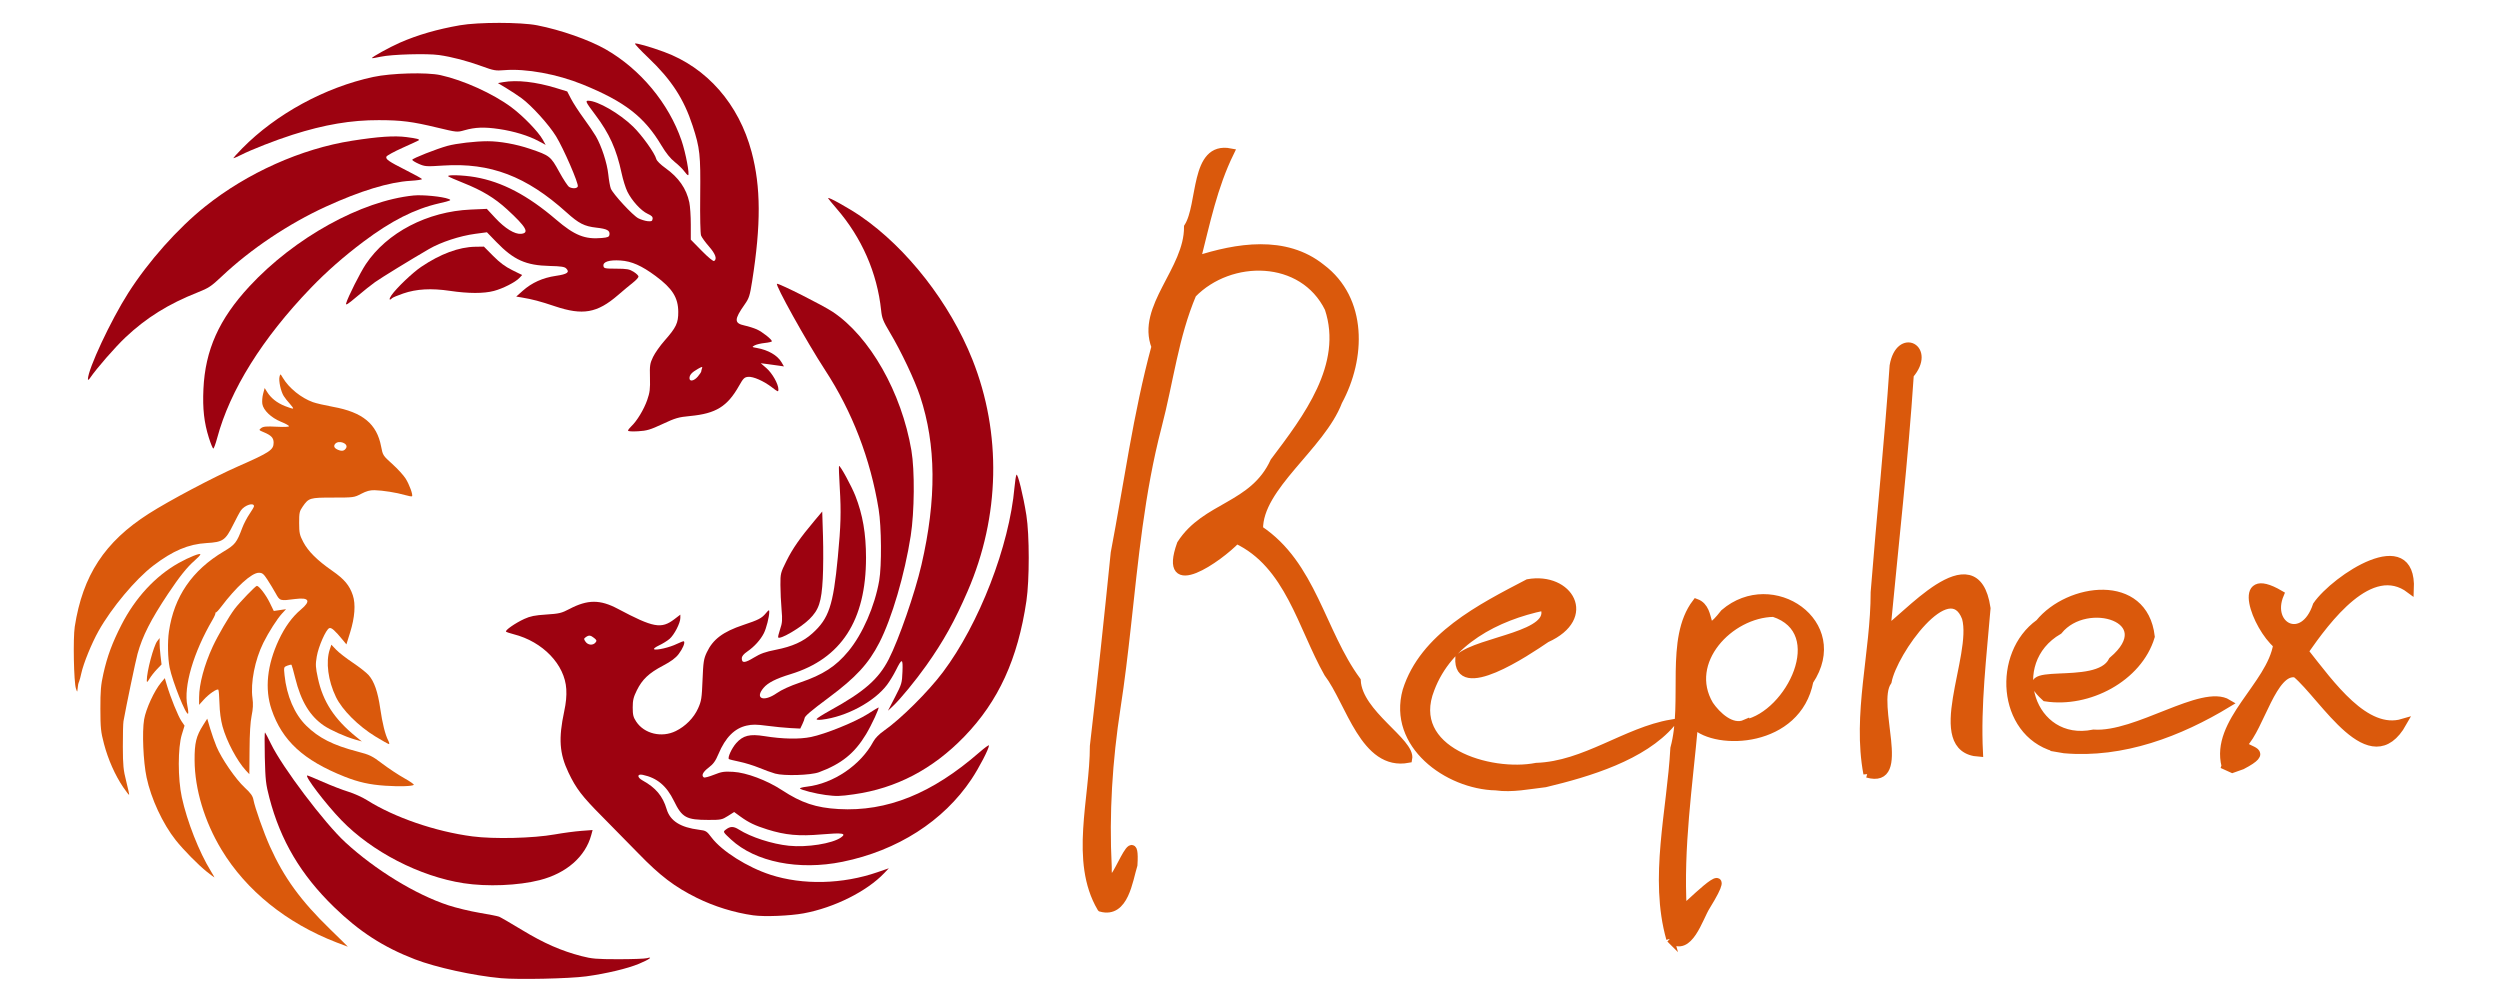 <?xml version="1.0" encoding="UTF-8" standalone="no"?>
<!-- Created with Inkscape (http://www.inkscape.org/) -->

<svg
   width="640mm"
   height="256mm"
   viewBox="0 0 640 256"
   version="1.1"
   id="svg5"
   xml:space="preserve"
   xmlns="http://www.w3.org/2000/svg"
   xmlns:svg="http://www.w3.org/2000/svg"><defs
     id="defs2" /><g
     id="layer1"><g
       id="g4798"
       transform="matrix(0.949,0,0,0.949,55.175,-33.327)"
       style="stroke-width:1;stroke-dasharray:none"><path
         style="fill:#da590c;fill-opacity:1;stroke:#da590c;stroke-width:2.108;stroke-dasharray:none;stroke-opacity:1"
         d="m 392.394,288.367 c -4.651,-16.42 0.193,-34.472 1.111,-51.402 3.435,-12.53 -1.549,-29.464 5.893,-39.257 4.915,1.784 1.179,10.904 7.582,2.765 12.995,-11.164 33.409,2.801 23.005,18.381 -3.249,16.879 -25.121,17.715 -31.116,11.737 -1.496,16.515 -3.997,33.204 -3.044,49.874 5.007,-4.497 14.28,-13.789 6.329,-0.872 -1.952,3.017 -4.684,12.897 -9.76,8.773 z m 20.277,-58.064 c 11.991,-2.447 23.082,-24.848 7.628,-29.831 -11.842,0.202 -24.175,13.15 -17.266,24.778 1.924,2.819 5.931,6.7 9.637,5.053 z m -173.807,49.717 c -7.42,-12.61 -1.949,-29.399 -1.951,-43.642 2.02,-17.325 3.893,-34.935 5.622,-52.109 3.534,-18.489 6.061,-37.462 10.989,-55.624 -4.125,-10.658 8.867,-20.685 8.789,-32.306 3.832,-5.977 1.522,-22.064 11.412,-20.151 -4.578,9.372 -6.454,18.881 -9.057,29.048 10.713,-3.462 23.863,-5.735 33.659,2.133 11.405,8.558 10.891,24.404 4.562,36.048 -4.6,12.101 -21.526,23.005 -21.367,34.485 14.364,9.5 16.759,27.744 26.359,40.815 0.422,8.932 14.8,16.562 13.88,21.129 -11.901,2.268 -15.745,-15.265 -21.7,-23.124 -7.071,-12.486 -10.509,-29.369 -24.638,-35.992 -4.579,4.839 -20.345,15.998 -15.03,1.138 6.674,-10.412 19.54,-9.968 25.175,-22.25 8.704,-11.565 19.801,-25.942 14.687,-41.316 -6.982,-14.208 -26.539,-14.3 -36.712,-3.84 -4.863,11.51 -6.131,23.308 -9.383,35.757 -4.619,17.684 -6.302,35.921 -8.308,54.074 -0.801,7.249 -1.653,14.485 -2.765,21.667 -2.211,14.291 -3.112,28.563 -2.381,43.072 -0.227,12.802 7.848,-15.191 6.935,-0.587 -1.279,4.123 -2.368,13.32 -8.777,11.576 z m 106.532,-32.737 c -13.112,-0.319 -28.159,-11.322 -24.123,-25.852 4.589,-14.59 20.021,-22.368 32.775,-29.025 11.065,-1.967 17.809,9.203 4.965,14.995 -5.29,3.603 -24.2,16.324 -23.521,5.114 5.57,-4.769 26.247,-6.014 22.865,-13.736 -12.794,2.645 -25.763,9.377 -30.583,22.204 -6.573,16.631 15.987,23.431 28.539,20.974 13.061,-0.432 24.119,-9.584 36.387,-11.689 -7.693,8.957 -22.155,13.321 -33.997,16.159 -4.391,0.498 -8.891,1.479 -13.306,0.855 z m 100.177,-3.438 c -3.011,-16.051 1.98,-32.659 1.964,-48.967 1.597,-20.385 3.73,-40.66 5.111,-61.085 1.617,-9.392 10.532,-4.684 4.42,2.43 -1.518,22.899 -4.105,45.714 -6.274,68.587 3.987,-1.734 24.006,-25.955 26.977,-5.608 -1.075,12.97 -2.687,26.096 -2.044,38.995 -14.19,-0.955 -0.68,-26.053 -3.572,-36.415 -4.487,-11.872 -19.562,9.15 -21.062,17.17 -4.33,6.206 5.814,28.103 -5.52,24.892 z m 96.617,-2.133 c -3.036,-11.862 12.184,-21.712 13.935,-32.668 -5.677,-4.769 -11.822,-21.019 0.792,-13.619 -3.644,8.669 6.318,13.777 9.898,2.966 4.994,-7.211 25.921,-21.086 25.157,-4.287 -10.602,-7.98 -22.461,8.162 -28.444,16.741 7.132,8.993 16.434,22.223 26.527,19.232 -8.76,15.591 -21.295,-6.951 -28.865,-13.246 -6.17,-1.274 -9.591,14.561 -14.179,19.106 1.218,1.888 7.492,1.607 -0.347,5.695 l -2.611,0.925 -1.864,-0.844 z m -46.166,-4.909 c -14.413,-4.233 -15.671,-25.313 -4.07,-33.61 8.008,-9.847 28.256,-12.508 30.115,3.639 -3.353,11.16 -16.876,18.259 -28.433,16.438 -10.567,-9.559 13.976,-1.535 18.091,-9.976 13.13,-11.118 -6.905,-17.407 -14.522,-8.066 -14.682,8.492 -7.552,31.225 9.412,27.754 11.642,0.807 29.348,-12.355 36.265,-8.14 -13.101,7.95 -28.428,13.807 -44.152,12.424 l -2.706,-0.462 z"
         id="path402" /><g
         id="g8527"
         transform="translate(0.564,60.95)"
         style="stroke-width:1;stroke-dasharray:none"><path
           style="fill:#9d0210;fill-opacity:1;stroke-width:1;stroke-dasharray:none"
           d="M 6.65,14.175 C 15.8,4.9 28.962,-2.269 41.994,-5.074 46.854,-6.12 56.417,-6.379 60.124,-5.564 c 6.151,1.351 14.185,4.992 19.118,8.665 3.172,2.361 7.257,6.577 8.454,8.725 l 0.799,1.433 -1.857,-1.003 C 83.891,10.771 79.946,9.564 75.923,8.974 71.931,8.39 69.492,8.477 66.574,9.31 64.607,9.871 64.558,9.866 59.234,8.588 52.44,6.956 49.642,6.599 43.506,6.579 36.033,6.554 28.818,7.775 20.223,10.518 15.542,12.011 9.198,14.497 6.212,16.007 c -0.915,0.463 -1.784,0.841 -1.931,0.841 -0.147,0 0.919,-1.203 2.37,-2.673 z"
           id="path1050" /><path
           style="fill:#9d0210;fill-opacity:1;stroke-width:1;stroke-dasharray:none"
           d="m 125.862,20.351 c -0.424,-0.596 -1.566,-1.711 -2.538,-2.48 -1.181,-0.933 -2.365,-2.4 -3.571,-4.423 C 115.122,5.68 109.862,1.597 98.535,-3.022 91.599,-5.85 83.152,-7.392 77.288,-6.901 c -2.28,0.191 -2.822,0.096 -5.974,-1.053 -4.015,-1.463 -8.073,-2.524 -11.58,-3.028 -3.227,-0.464 -12.778,-0.194 -15.699,0.443 -1.261,0.275 -2.345,0.452 -2.409,0.393 -0.217,-0.202 4.762,-2.957 7.556,-4.181 4.766,-2.088 10.076,-3.625 16.195,-4.689 4.963,-0.863 16.395,-0.857 20.814,0.009 6.431,1.262 14.019,3.924 18.521,6.498 9.327,5.333 17.008,14.579 20.432,24.593 1.116,3.263 2.267,9.349 1.768,9.349 -0.154,0 -0.627,-0.487 -1.051,-1.083 z"
           id="path1048" /><path
           style="fill:#9d0210;fill-opacity:1;stroke-width:1;stroke-dasharray:none"
           d="m 46.904,53.801 c 1.37,-1.963 5.671,-6.067 8.02,-7.651 5.183,-3.495 10.163,-5.348 14.566,-5.417 l 2.348,-0.037 2.489,2.513 c 1.782,1.799 3.246,2.888 5.156,3.832 l 2.667,1.318 -0.744,0.792 c -1.072,1.141 -4.461,2.864 -6.885,3.5 -2.748,0.722 -6.829,0.715 -11.805,-0.018 -5.107,-0.753 -9.061,-0.531 -12.672,0.712 -1.448,0.498 -2.789,1.062 -2.981,1.254 -0.796,0.796 -0.903,0.265 -0.161,-0.798 z"
           id="path1046" /><path
           style="fill:#9d0210;fill-opacity:1;stroke-width:1;stroke-dasharray:none"
           d="m -34.987,76.459 c 0,-2.691 6.167,-15.873 10.889,-23.275 5.43,-8.512 13.356,-17.42 20.755,-23.326 11.371,-9.077 25.896,-15.576 39.617,-17.727 7.119,-1.116 11.406,-1.404 14.658,-0.984 2.878,0.371 3.666,0.583 3.304,0.886 -0.081,0.068 -2.027,0.967 -4.325,1.998 -2.298,1.031 -4.267,2.107 -4.377,2.391 -0.268,0.698 0.6,1.297 5.367,3.705 2.225,1.124 4.127,2.174 4.225,2.334 0.099,0.16 -1.285,0.376 -3.075,0.48 -5.766,0.336 -13.55,2.709 -22.834,6.962 -10.081,4.618 -20.302,11.463 -28.074,18.801 -2.869,2.709 -3.551,3.162 -6.526,4.34 -7.894,3.124 -13.825,6.817 -19.453,12.112 -2.768,2.604 -7.81,8.381 -9.558,10.951 -0.362,0.532 -0.593,0.67 -0.593,0.354 z"
           id="path1044" /><path
           id="path1040"
           style="fill:#9d0210;fill-opacity:1;stroke-width:1;stroke-dasharray:none"
           d="m 110.71,90.333 c 0,-0.185 0.405,-0.717 0.899,-1.181 1.505,-1.414 3.395,-4.542 4.278,-7.08 0.707,-2.033 0.822,-2.968 0.742,-6.033 -0.086,-3.294 -0.01,-3.806 0.83,-5.568 0.508,-1.067 1.906,-3.052 3.106,-4.41 3.133,-3.546 3.714,-4.767 3.696,-7.761 -0.023,-3.851 -1.581,-6.32 -6.099,-9.67 -3.773,-2.797 -6.483,-3.996 -9.472,-4.191 -3.064,-0.199 -4.774,0.343 -4.612,1.462 0.099,0.679 0.343,0.731 3.458,0.744 2.883,0.011 3.536,0.128 4.674,0.836 0.728,0.452 1.323,1.034 1.323,1.293 0,0.259 -0.675,0.997 -1.499,1.641 -0.825,0.644 -2.641,2.158 -4.036,3.365 -5.611,4.853 -9.498,5.536 -17.042,2.997 -3.935,-1.324 -6.064,-1.886 -8.996,-2.373 l -1.411,-0.234 1.764,-1.568 c 2.446,-2.175 5.409,-3.507 8.936,-4.019 3.099,-0.449 3.812,-0.969 2.767,-2.014 -0.435,-0.435 -1.438,-0.584 -4.37,-0.652 -6.5,-0.149 -9.74,-1.599 -14.457,-6.468 l -2.542,-2.624 -3.155,0.42 c -4.138,0.551 -9.261,2.235 -12.47,4.099 -5.053,2.935 -12.837,7.711 -14.573,8.941 -0.97,0.688 -3.172,2.442 -4.894,3.899 -2.475,2.095 -3.079,2.47 -2.887,1.795 0.48,-1.69 3.797,-8.277 5.306,-10.539 5.706,-8.551 16.619,-14.231 28.319,-14.74 l 4.325,-0.188 2.283,2.458 c 2.626,2.827 5.255,4.44 6.967,4.275 2.318,-0.224 1.389,-1.843 -3.781,-6.592 -3.341,-3.069 -6.745,-5.125 -11.827,-7.146 -2.037,-0.81 -3.855,-1.607 -4.039,-1.772 -0.54,-0.482 4.036,-0.345 7.256,0.217 7.257,1.268 14.164,4.894 21.83,11.459 4.968,4.254 7.759,5.375 12.347,4.958 1.63,-0.148 1.957,-0.294 2.046,-0.913 0.16,-1.117 -0.661,-1.554 -3.517,-1.875 C 98.918,35.214 97.442,34.461 94.125,31.471 83.27,21.687 73.579,18.002 60.871,18.826 c -4.607,0.299 -4.952,0.275 -6.615,-0.459 -0.965,-0.426 -1.754,-0.917 -1.754,-1.092 0,-0.36 6.573,-2.956 9.525,-3.763 2.41,-0.659 7.478,-1.244 10.802,-1.248 3.289,-0.004 7.698,0.788 11.423,2.051 5.357,1.816 5.595,2.004 7.9,6.213 1.126,2.057 2.339,3.896 2.695,4.087 0.933,0.5 2.097,0.426 2.316,-0.146 C 97.445,23.734 93.325,14.231 91.292,10.929 89.341,7.757 84.702,2.64 81.959,0.634 80.989,-0.076 79.163,-1.279 77.902,-2.039 l -2.293,-1.383 1.411,-0.252 c 3.685,-0.657 8.833,-0.083 14.314,1.596 l 2.972,0.91 1.054,2.03 c 0.58,1.117 2.104,3.464 3.387,5.215 1.283,1.752 2.757,3.921 3.277,4.82 1.556,2.693 3.038,7.233 3.363,10.304 0.168,1.583 0.475,3.309 0.684,3.836 0.58,1.465 5.939,7.261 7.406,8.009 0.715,0.365 1.853,0.719 2.529,0.786 1.025,0.103 1.247,0.001 1.335,-0.609 0.08,-0.561 -0.237,-0.887 -1.355,-1.391 -1.744,-0.786 -4.263,-3.549 -5.461,-5.99 -0.476,-0.97 -1.171,-3.197 -1.545,-4.948 C 107.601,14.424 105.688,10.189 101.837,5.077 99.32,1.737 99.116,1.322 100.001,1.337 c 2.556,0.045 8.428,3.44 12.07,6.978 2.407,2.338 5.872,7.181 6.268,8.761 0.118,0.472 1.156,1.499 2.44,2.415 3.593,2.564 5.678,5.556 6.468,9.28 0.218,1.028 0.396,3.709 0.396,5.958 v 4.089 l 2.948,3.002 c 1.755,1.787 3.111,2.901 3.351,2.752 0.851,-0.526 0.358,-1.913 -1.39,-3.911 -0.986,-1.127 -1.947,-2.454 -2.135,-2.948 -0.201,-0.528 -0.298,-4.982 -0.235,-10.794 0.118,-11.018 -0.072,-12.776 -2.042,-18.819 -2.365,-7.254 -5.727,-12.417 -11.946,-18.342 -2.095,-1.997 -3.719,-3.721 -3.608,-3.832 0.231,-0.231 4.18,0.898 7.824,2.237 11.606,4.264 20.197,14.077 23.637,27 2.511,9.436 2.554,19.593 0.147,34.847 -0.626,3.967 -0.828,4.597 -2.009,6.275 -2.873,4.08 -2.877,5.087 -0.023,5.699 1.001,0.215 2.478,0.681 3.282,1.037 1.461,0.646 4.071,2.701 4.071,3.205 0,0.147 -0.86,0.356 -1.91,0.464 -1.051,0.108 -2.281,0.4 -2.734,0.649 -0.8,0.439 -0.783,0.459 0.62,0.706 3.03,0.535 5.544,1.994 6.624,3.843 l 0.66,1.13 -1.365,-0.205 c -0.751,-0.113 -2.159,-0.307 -3.129,-0.432 l -1.764,-0.227 1.547,1.345 c 1.573,1.367 3.205,4.266 3.212,5.703 0.003,0.75 -0.084,0.724 -1.672,-0.495 -2.301,-1.766 -5.117,-3.012 -6.505,-2.877 -0.99,0.097 -1.303,0.404 -2.407,2.36 -3.184,5.645 -6.242,7.542 -13.225,8.204 -3.144,0.298 -3.95,0.531 -7.408,2.143 -3.357,1.564 -4.25,1.83 -6.615,1.971 -1.614,0.096 -2.734,0.025 -2.734,-0.174 z m 18.842,-14.598 c 0.502,-0.597 0.913,-1.219 0.913,-1.382 0,-0.163 0.099,-0.554 0.219,-0.868 0.178,-0.464 -0.037,-0.426 -1.147,0.205 -1.614,0.917 -2.248,1.62 -2.248,2.493 0,1.009 1.243,0.763 2.262,-0.447 z" /><path
           style="fill:#9d0210;fill-opacity:1;stroke-width:1;stroke-dasharray:none"
           d="M -2.357,92.269 C -3.656,88.156 -4.072,84.44 -3.828,79.113 -3.347,68.587 0.378,60.27 8.575,51.421 20.721,38.309 38.752,28.325 52.855,26.904 c 2.42,-0.244 7.812,0.287 9.441,0.929 0.886,0.349 0.676,0.447 -2.562,1.193 -6.608,1.521 -12.887,4.704 -20.399,10.341 -5.259,3.946 -9.982,8.099 -14.204,12.489 -13.097,13.617 -21.799,27.569 -25.26,40.499 -0.414,1.546 -0.878,2.81 -1.033,2.81 -0.154,0 -0.692,-1.303 -1.195,-2.896 z"
           id="path1038" /><path
           style="fill:#9d0210;fill-opacity:1;stroke-width:1;stroke-dasharray:none"
           d="m 151.222,146.142 c -0.101,-0.101 0.128,-1.095 0.508,-2.209 0.599,-1.756 0.652,-2.471 0.396,-5.377 -0.162,-1.843 -0.3,-4.795 -0.306,-6.56 -0.011,-3.123 0.033,-3.297 1.64,-6.526 1.668,-3.351 3.654,-6.203 7.521,-10.801 l 2.117,-2.517 0.204,6.588 c 0.112,3.623 0.085,8.81 -0.059,11.526 -0.334,6.279 -1.039,8.405 -3.629,10.944 -2.334,2.289 -7.814,5.509 -8.391,4.932 z"
           id="path1036" /><path
           style="fill:#da590c;fill-opacity:1;stroke-width:1;stroke-dasharray:none"
           d="m -19.11,157.759 c -0.004,-2.457 1.842,-9.396 2.837,-10.66 l 0.642,-0.816 -0.026,1.164 c -0.014,0.64 0.099,2.244 0.253,3.564 l 0.279,2.4 -1.253,1.304 c -0.689,0.717 -1.585,1.859 -1.992,2.538 -0.584,0.977 -0.739,1.082 -0.74,0.506 z"
           id="path1034" /><path
           style="fill:#9d0210;fill-opacity:1;stroke-width:1;stroke-dasharray:none"
           d="m 161.593,168.119 c 0.066,-0.198 1.702,-1.232 3.635,-2.298 9.195,-5.067 13.05,-8.437 15.811,-13.82 2.722,-5.307 7.062,-17.823 8.823,-25.44 4.1,-17.74 3.981,-32.374 -0.368,-45.508 -1.439,-4.346 -5.113,-12.103 -8.123,-17.154 -1.854,-3.11 -2.162,-3.885 -2.382,-5.997 -1.055,-10.126 -5.258,-19.704 -12.088,-27.546 -1.218,-1.399 -2.215,-2.637 -2.215,-2.752 0,-0.406 5.61,2.717 8.755,4.873 12.518,8.586 24.11,23.453 30.173,38.698 7.908,19.886 7.451,42.282 -1.276,62.442 -3.497,8.079 -6.538,13.546 -11.157,20.059 -2.911,4.105 -7.04,9.127 -9.03,10.986 l -1.322,1.235 1.895,-3.663 c 1.816,-3.51 1.9,-3.796 2.02,-6.834 0.146,-3.705 -0.108,-3.768 -1.767,-0.435 -0.62,1.245 -1.698,3.019 -2.396,3.943 -3.468,4.588 -11.047,8.638 -17.589,9.397 -0.951,0.11 -1.473,0.042 -1.398,-0.185 z"
           id="path1032" /><path
           style="fill:#da590c;fill-opacity:1;stroke-width:1;stroke-dasharray:none"
           d="m 42.599,172.864 c -4.644,-2.833 -8.966,-7.152 -10.677,-10.672 -2.118,-4.357 -2.789,-9.466 -1.679,-12.788 l 0.442,-1.323 1.295,1.362 c 0.713,0.749 2.733,2.319 4.489,3.49 1.756,1.171 3.685,2.688 4.285,3.372 1.499,1.708 2.46,4.477 3.112,8.968 0.589,4.062 1.338,7.069 2.153,8.645 0.277,0.536 0.369,0.975 0.205,0.975 -0.165,0 -1.796,-0.913 -3.625,-2.028 z"
           id="path1030" /><path
           style="fill:#da590c;fill-opacity:1;stroke-width:1;stroke-dasharray:none"
           d="m 7.641,182.036 c -2.403,-2.602 -5.218,-7.912 -6.317,-11.915 -0.464,-1.693 -0.768,-3.977 -0.823,-6.185 -0.048,-1.925 -0.185,-3.6 -0.306,-3.721 -0.347,-0.347 -2.537,1.154 -3.927,2.692 l -1.269,1.404 0.006,-2.029 c 0.011,-3.596 1.392,-8.741 3.673,-13.687 1.356,-2.94 4.434,-8.226 5.947,-10.215 1.316,-1.729 5.604,-6.174 5.956,-6.174 0.589,0 2.44,2.412 3.466,4.516 l 1.102,2.26 1.654,-0.243 1.654,-0.243 -1.083,1.176 c -1.314,1.428 -3.601,5.009 -5.03,7.879 -2.285,4.588 -3.508,10.815 -2.94,14.97 0.213,1.556 0.148,2.879 -0.23,4.709 -0.346,1.676 -0.538,4.804 -0.561,9.16 -0.019,3.638 -0.045,6.615 -0.057,6.615 -0.012,3e-5 -0.425,-0.437 -0.918,-0.97 z"
           id="path1028" /><path
           style="fill:#9d0210;fill-opacity:1;stroke-width:1;stroke-dasharray:none"
           d="m 150.398,182.85 c -0.97,-0.277 -2.927,-0.986 -4.349,-1.576 -1.422,-0.59 -3.799,-1.324 -5.281,-1.63 -1.483,-0.306 -2.766,-0.627 -2.851,-0.712 -0.395,-0.395 0.783,-2.954 1.98,-4.3 1.84,-2.069 3.646,-2.518 7.588,-1.889 4.993,0.797 9.406,0.88 12.573,0.239 3.872,-0.785 11.923,-4.046 15.311,-6.202 1.525,-0.971 2.83,-1.765 2.9,-1.765 0.344,0 -1.858,4.743 -3.359,7.237 -3.092,5.134 -6.624,7.982 -12.692,10.235 -2.211,0.821 -9.437,1.043 -11.818,0.364 z"
           id="path1026" /><path
           id="path1022"
           style="fill:#da590c;fill-opacity:1;stroke-width:1;stroke-dasharray:none"
           d="m 45.157,186.117 c -4.119,-0.274 -7.185,-0.961 -10.917,-2.443 -11.084,-4.403 -16.842,-9.704 -19.693,-18.13 -1.876,-5.546 -1.203,-12.002 1.954,-18.742 1.659,-3.541 3.629,-6.247 5.981,-8.217 2.763,-2.313 2.211,-3.319 -1.553,-2.832 -4.133,0.535 -4.119,0.539 -5.259,-1.519 -0.564,-1.018 -1.572,-2.685 -2.239,-3.704 -1.039,-1.586 -1.373,-1.852 -2.326,-1.852 -1.91,3.6e-4 -6.07,3.77 -10.197,9.239 -0.686,0.91 -1.344,1.584 -1.462,1.499 -0.117,-0.085 -0.134,-0.049 -0.038,0.08 0.097,0.129 -0.245,0.953 -0.76,1.831 -5.182,8.843 -7.881,18.067 -6.805,23.253 0.217,1.046 0.302,1.993 0.19,2.106 -0.534,0.534 -4.22,-8.682 -4.974,-12.432 -0.504,-2.509 -0.592,-6.994 -0.191,-9.737 1.376,-9.412 6.243,-16.514 14.802,-21.6 3.051,-1.813 3.491,-2.376 4.992,-6.388 0.401,-1.073 1.275,-2.743 1.941,-3.712 0.666,-0.969 1.212,-1.907 1.212,-2.085 0,-1.097 -2.455,-0.339 -3.503,1.082 -0.305,0.413 -1.268,2.194 -2.142,3.957 -2.064,4.168 -2.738,4.63 -7.123,4.886 -4.92,0.287 -9.128,2.068 -14.397,6.091 -4.796,3.662 -11.25,11.368 -14.764,17.627 -1.88,3.348 -4.074,8.735 -4.66,11.441 -0.192,0.887 -0.449,1.85 -0.57,2.141 -0.264,0.632 -0.332,0.954 -0.442,2.117 -0.082,0.858 -0.094,0.853 -0.435,-0.176 -0.573,-1.727 -0.799,-13.575 -0.318,-16.677 2.147,-13.843 8.078,-22.902 19.956,-30.482 5.566,-3.552 17.42,-9.829 24.165,-12.797 8.546,-3.76 9.525,-4.416 9.525,-6.378 0,-1.281 -0.65,-1.968 -2.646,-2.799 -1.364,-0.568 -1.388,-0.605 -0.706,-1.128 0.564,-0.432 1.399,-0.505 4.164,-0.362 2.153,0.111 3.415,0.049 3.344,-0.163 -0.063,-0.188 -1.057,-0.725 -2.209,-1.193 -2.591,-1.053 -4.717,-3.089 -4.991,-4.779 -0.11,-0.678 -0.014,-1.923 0.214,-2.768 l 0.414,-1.536 0.634,1.019 c 1.054,1.694 2.633,2.954 4.812,3.84 1.138,0.462 2.141,0.769 2.229,0.681 0.088,-0.088 -0.316,-0.674 -0.899,-1.302 -0.582,-0.628 -1.323,-1.568 -1.645,-2.089 -0.778,-1.257 -1.396,-4.107 -1.126,-5.185 0.215,-0.856 0.222,-0.854 0.935,0.342 1.619,2.714 4.939,5.39 8.073,6.508 0.865,0.308 3.301,0.875 5.415,1.258 8.025,1.457 11.835,4.599 12.988,10.711 0.446,2.363 0.509,2.462 3.016,4.716 1.409,1.266 3.022,3.028 3.584,3.915 1.026,1.618 2.056,4.465 1.732,4.789 -0.095,0.095 -0.954,-0.057 -1.909,-0.338 -2.202,-0.649 -5.996,-1.252 -8.183,-1.301 -1.233,-0.028 -2.213,0.237 -3.619,0.976 -1.891,0.995 -2.037,1.015 -7.572,1.015 -6.302,0 -6.576,0.081 -8.213,2.441 -0.864,1.246 -0.958,1.682 -0.95,4.41 0.008,2.701 0.129,3.256 1.118,5.144 1.314,2.509 3.781,4.957 7.813,7.754 3.256,2.259 4.66,3.93 5.548,6.605 0.801,2.412 0.543,5.954 -0.731,10.042 l -0.999,3.206 -0.907,-1.103 c -2.198,-2.674 -3.132,-3.5 -3.706,-3.28 -0.899,0.345 -2.925,4.935 -3.387,7.671 -0.366,2.167 -0.328,2.864 0.319,5.869 1.354,6.287 4.436,11.013 10.268,15.743 l 1.587,1.288 -1.94,-0.553 c -2.52,-0.719 -6.504,-2.503 -8.29,-3.713 -3.782,-2.562 -6.196,-6.552 -7.743,-12.798 -0.472,-1.906 -0.925,-3.533 -1.007,-3.615 -0.082,-0.082 -0.589,0.019 -1.127,0.224 -0.964,0.367 -0.975,0.405 -0.751,2.596 0.569,5.556 2.692,10.491 5.848,13.595 3.386,3.33 7.234,5.275 13.856,7.002 3.294,0.859 3.903,1.157 6.695,3.271 1.69,1.279 4.339,3.032 5.888,3.894 1.549,0.863 2.706,1.674 2.573,1.803 -0.399,0.386 -3.881,0.489 -7.765,0.23 z M 34.649,95.056 c 0.76,-1.241 -1.983,-2.304 -2.948,-1.141 -0.509,0.613 -0.218,1.186 0.817,1.61 1.038,0.425 1.669,0.286 2.131,-0.468 z" /><path
           style="fill:#da590c;fill-opacity:1;stroke-width:1;stroke-dasharray:none"
           d="m -25.475,186.515 c -2.169,-3.194 -4.062,-7.461 -5.167,-11.649 -0.867,-3.287 -0.972,-4.297 -0.982,-9.499 -0.01,-4.837 0.127,-6.44 0.809,-9.485 1.046,-4.674 2.391,-8.306 4.868,-13.148 3.747,-7.325 9.179,-13.192 15.474,-16.712 2.781,-1.555 5.825,-2.761 5.825,-2.308 0,0.178 -0.701,0.932 -1.558,1.674 -2.014,1.746 -4.087,4.336 -7.151,8.935 -4.68,7.025 -6.924,11.441 -8.245,16.228 -0.517,1.871 -3.034,13.937 -3.791,18.168 -0.104,0.582 -0.182,3.678 -0.172,6.879 0.015,5.039 0.137,6.294 0.914,9.347 0.493,1.94 0.844,3.579 0.78,3.643 -0.064,0.064 -0.786,-0.869 -1.604,-2.073 z"
           id="path1020" /><path
           style="fill:#9d0210;fill-opacity:1;stroke-width:1;stroke-dasharray:none"
           d="m 163.98,188.619 c -2.596,-0.333 -6.65,-1.361 -6.889,-1.748 -0.087,-0.141 0.752,-0.363 1.866,-0.493 7.186,-0.838 14.534,-5.828 17.929,-12.174 0.495,-0.926 1.572,-2.017 2.91,-2.948 4.483,-3.121 11.88,-10.475 15.857,-15.766 9.798,-13.035 17.919,-34.022 19.316,-49.918 0.136,-1.552 0.368,-3.045 0.515,-3.318 0.322,-0.597 1.843,5.578 2.685,10.902 0.842,5.32 0.848,17.468 0.013,23.107 -2.328,15.714 -7.538,27.081 -16.789,36.634 -8.513,8.791 -18.372,13.942 -29.749,15.544 -3.867,0.545 -4.657,0.563 -7.663,0.178 z"
           id="path1018" /><path
           style="fill:#da590c;fill-opacity:1;stroke-width:1;stroke-dasharray:none"
           d="m -2.884,209.35 c -2.241,-1.762 -6.374,-5.959 -8.425,-8.554 -3.516,-4.45 -6.635,-11.167 -7.853,-16.907 -0.899,-4.236 -1.24,-12.261 -0.665,-15.652 0.478,-2.821 2.746,-7.753 4.557,-9.911 l 1.025,-1.222 0.568,1.927 c 0.953,3.235 3.023,8.342 3.913,9.653 l 0.842,1.241 -0.738,2.396 c -1.087,3.528 -1.087,11.911 -7.41e-5,16.912 1.421,6.538 4.659,14.773 7.845,19.95 0.573,0.932 1.004,1.694 0.957,1.694 -0.047,-1.2e-4 -0.958,-0.687 -2.025,-1.526 z"
           id="path1016" /><path
           style="fill:#9d0210;fill-opacity:1;stroke-width:1;stroke-dasharray:none"
           d="m 66.331,212.417 c -11.793,-1.819 -24.703,-8.478 -32.942,-16.991 -4.225,-4.366 -10.087,-12.066 -9.186,-12.066 0.157,0 2.074,0.791 4.261,1.758 2.187,0.967 5.24,2.146 6.784,2.62 1.544,0.474 3.801,1.489 5.014,2.256 7.412,4.681 18.496,8.496 28.467,9.797 5.83,0.761 16.376,0.508 22.225,-0.533 2.231,-0.397 5.44,-0.826 7.13,-0.953 l 3.073,-0.231 -0.373,1.375 c -1.58,5.824 -6.701,10.297 -13.896,12.137 -5.77,1.476 -14.182,1.817 -20.557,0.833 z"
           id="path1014" /><path
           id="path1010"
           style="fill:#9d0210;fill-opacity:1;stroke-width:1;stroke-dasharray:none"
           d="m 144.541,221.093 c -5.164,-0.72 -10.611,-2.407 -15.31,-4.741 -5.972,-2.967 -9.86,-5.924 -15.699,-11.942 -2.619,-2.7 -7.072,-7.231 -9.894,-10.069 -5.355,-5.384 -6.953,-7.477 -8.996,-11.78 -2.437,-5.133 -2.718,-9.155 -1.15,-16.488 0.496,-2.321 0.67,-4.166 0.564,-6.002 -0.381,-6.619 -6.323,-12.816 -14.214,-14.821 -0.97,-0.247 -1.886,-0.555 -2.035,-0.685 -0.375,-0.327 2.479,-2.32 4.928,-3.442 1.613,-0.738 2.829,-0.982 5.918,-1.183 3.509,-0.229 4.119,-0.375 6.255,-1.496 4.902,-2.573 8.263,-2.586 13.041,-0.049 9.634,5.117 11.73,5.5 15.276,2.794 l 1.596,-1.218 v 0.901 c 0,1.376 -1.664,4.591 -2.928,5.659 -0.621,0.524 -1.894,1.309 -2.83,1.744 -0.94,0.437 -1.53,0.897 -1.318,1.028 0.591,0.365 4.232,-0.489 6.155,-1.444 0.948,-0.471 1.801,-0.78 1.894,-0.687 0.358,0.358 -0.314,1.972 -1.427,3.432 -0.829,1.087 -2.042,1.985 -4.251,3.148 -3.776,1.988 -5.574,3.686 -7.029,6.636 -0.914,1.854 -1.111,2.676 -1.111,4.635 0,1.993 0.154,2.615 0.947,3.812 2.174,3.285 6.865,4.403 10.664,2.542 2.628,-1.287 4.869,-3.562 6.014,-6.106 0.901,-2.002 1.01,-2.691 1.209,-7.667 0.195,-4.865 0.319,-5.682 1.124,-7.408 1.661,-3.561 4.369,-5.602 9.877,-7.443 4.147,-1.386 4.931,-1.793 6.076,-3.154 0.802,-0.953 0.924,-1.004 0.924,-0.383 0,1.326 -0.788,4.445 -1.457,5.767 -0.897,1.773 -2.567,3.624 -4.419,4.898 -1.073,0.738 -1.533,1.303 -1.533,1.882 0,1.336 0.816,1.285 3.26,-0.203 1.803,-1.098 3.085,-1.555 5.957,-2.121 4.384,-0.864 7.357,-2.199 9.809,-4.404 4.47,-4.019 5.633,-7.497 6.882,-20.592 0.809,-8.482 0.912,-12.185 0.519,-18.653 -0.193,-3.177 -0.283,-5.844 -0.201,-5.927 0.266,-0.266 3.356,5.381 4.407,8.055 1.989,5.062 2.875,10.204 2.877,16.701 0.005,16.917 -6.688,27.241 -20.362,31.412 -3.928,1.198 -6.109,2.306 -7.281,3.699 -2.457,2.92 0.026,3.895 3.587,1.408 1.268,-0.886 3.575,-1.938 6.245,-2.848 6.226,-2.122 9.65,-4.339 13.053,-8.447 3.836,-4.632 7.119,-12.153 8.315,-19.051 0.696,-4.015 0.616,-14.535 -0.147,-19.226 -2.212,-13.602 -7.105,-26.321 -14.46,-37.587 -4.921,-7.537 -13.675,-23.267 -12.95,-23.267 0.842,0 12.358,5.811 15,7.569 10.041,6.681 18.594,21.739 21.249,37.41 0.917,5.414 0.826,16.505 -0.19,23.03 -1.622,10.417 -5.099,22.258 -8.457,28.802 -2.91,5.67 -6.315,9.37 -13.651,14.828 -4.86,3.616 -6.526,5.04 -6.526,5.576 0,0.181 -0.262,0.88 -0.581,1.554 l -0.581,1.225 -2.682,-0.139 c -1.475,-0.077 -4.298,-0.354 -6.272,-0.616 -2.887,-0.384 -3.969,-0.392 -5.522,-0.045 -3.26,0.73 -5.721,3.208 -7.583,7.64 -0.813,1.933 -1.382,2.722 -2.664,3.692 -1.56,1.18 -2.039,2.176 -1.274,2.649 0.196,0.121 1.419,-0.205 2.719,-0.725 2.063,-0.825 2.723,-0.925 5.2,-0.786 3.554,0.2 9.081,2.277 13.146,4.939 5.256,3.443 9.18,4.753 15.268,5.098 13.072,0.74 25.201,-4.147 38.007,-15.316 1.409,-1.229 2.563,-2.06 2.563,-1.846 0,0.903 -2.649,6.013 -4.739,9.14 -7.536,11.277 -19.964,19.23 -34.769,22.247 -11.817,2.408 -23.518,0.069 -30.078,-6.013 -2.142,-1.986 -2.185,-2.059 -1.499,-2.599 1.271,-1 2.138,-1.019 3.624,-0.082 3.265,2.061 8.955,3.904 13.486,4.369 4.901,0.503 11.719,-0.579 14.053,-2.23 1.599,-1.131 0.415,-1.32 -5.219,-0.832 -6.114,0.53 -9.768,0.197 -14.654,-1.335 -3.33,-1.044 -5.05,-1.871 -7.293,-3.503 l -1.648,-1.2 -1.684,1.068 c -1.588,1.007 -1.887,1.068 -5.231,1.066 -6.01,-0.003 -7.133,-0.619 -9.327,-5.113 -2,-4.096 -4.56,-6.239 -8.419,-7.048 -1.544,-0.324 -1.58,0.669 -0.054,1.508 3.553,1.955 5.451,4.215 6.498,7.743 0.944,3.178 3.711,4.935 8.763,5.566 1.855,0.232 2.043,0.349 3.369,2.106 2.757,3.651 9.655,8.008 15.874,10.026 8.733,2.834 19.462,2.574 28.909,-0.699 l 3.026,-1.048 -1.222,1.288 c -4.682,4.934 -13.515,9.348 -21.752,10.869 -3.711,0.685 -10.559,0.96 -13.549,0.543 z m -42.617,-73.581 c 0.405,-0.488 0.356,-0.665 -0.349,-1.235 -0.962,-0.779 -1.445,-0.827 -2.27,-0.224 -0.553,0.404 -0.557,0.507 -0.047,1.235 0.649,0.927 1.989,1.039 2.666,0.224 z" /><path
           style="fill:#da590c;fill-opacity:1;stroke-width:1;stroke-dasharray:none"
           d="M 32.041,228.382 C 18.61,223.194 7.703,214.393 1.046,203.373 c -4.579,-7.58 -7.209,-16.305 -7.256,-24.071 -0.029,-4.714 0.418,-6.552 2.321,-9.553 l 1.089,-1.717 0.78,2.636 c 0.429,1.45 1.201,3.649 1.715,4.886 1.354,3.256 5.169,8.801 7.611,11.062 1.633,1.512 2.166,2.261 2.359,3.316 0.38,2.073 2.803,8.924 4.446,12.574 3.799,8.437 8.319,14.646 16.301,22.391 2.649,2.571 4.774,4.667 4.722,4.658 -0.052,-0.009 -1.445,-0.537 -3.094,-1.174 z"
           id="path1008" /><path
           style="fill:#9d0210;fill-opacity:1;stroke-width:1;stroke-dasharray:none"
           d="m 76.432,238.038 c -7.321,-0.662 -17.56,-2.907 -23.212,-5.09 -8.547,-3.301 -14.974,-7.455 -21.823,-14.105 -8.953,-8.693 -14.431,-17.946 -17.429,-29.442 -0.965,-3.701 -1.086,-4.773 -1.238,-10.981 -0.093,-3.784 -0.067,-6.782 0.057,-6.663 0.124,0.119 0.848,1.503 1.609,3.077 3.042,6.291 14.45,21.398 20.043,26.543 8.107,7.457 18.949,14.091 27.765,16.99 2.134,0.702 5.928,1.618 8.43,2.036 2.502,0.418 4.883,0.888 5.292,1.045 0.408,0.157 3.233,1.795 6.277,3.641 5.822,3.53 10.505,5.582 15.985,7.002 2.779,0.72 4.011,0.824 9.878,0.829 3.687,0.003 7.153,-0.12 7.702,-0.273 1.876,-0.523 0.627,0.373 -2.106,1.511 -3.089,1.286 -8.808,2.648 -14.214,3.385 -4.553,0.621 -18.351,0.918 -23.015,0.497 z"
           id="path302" /></g></g></g></svg>
